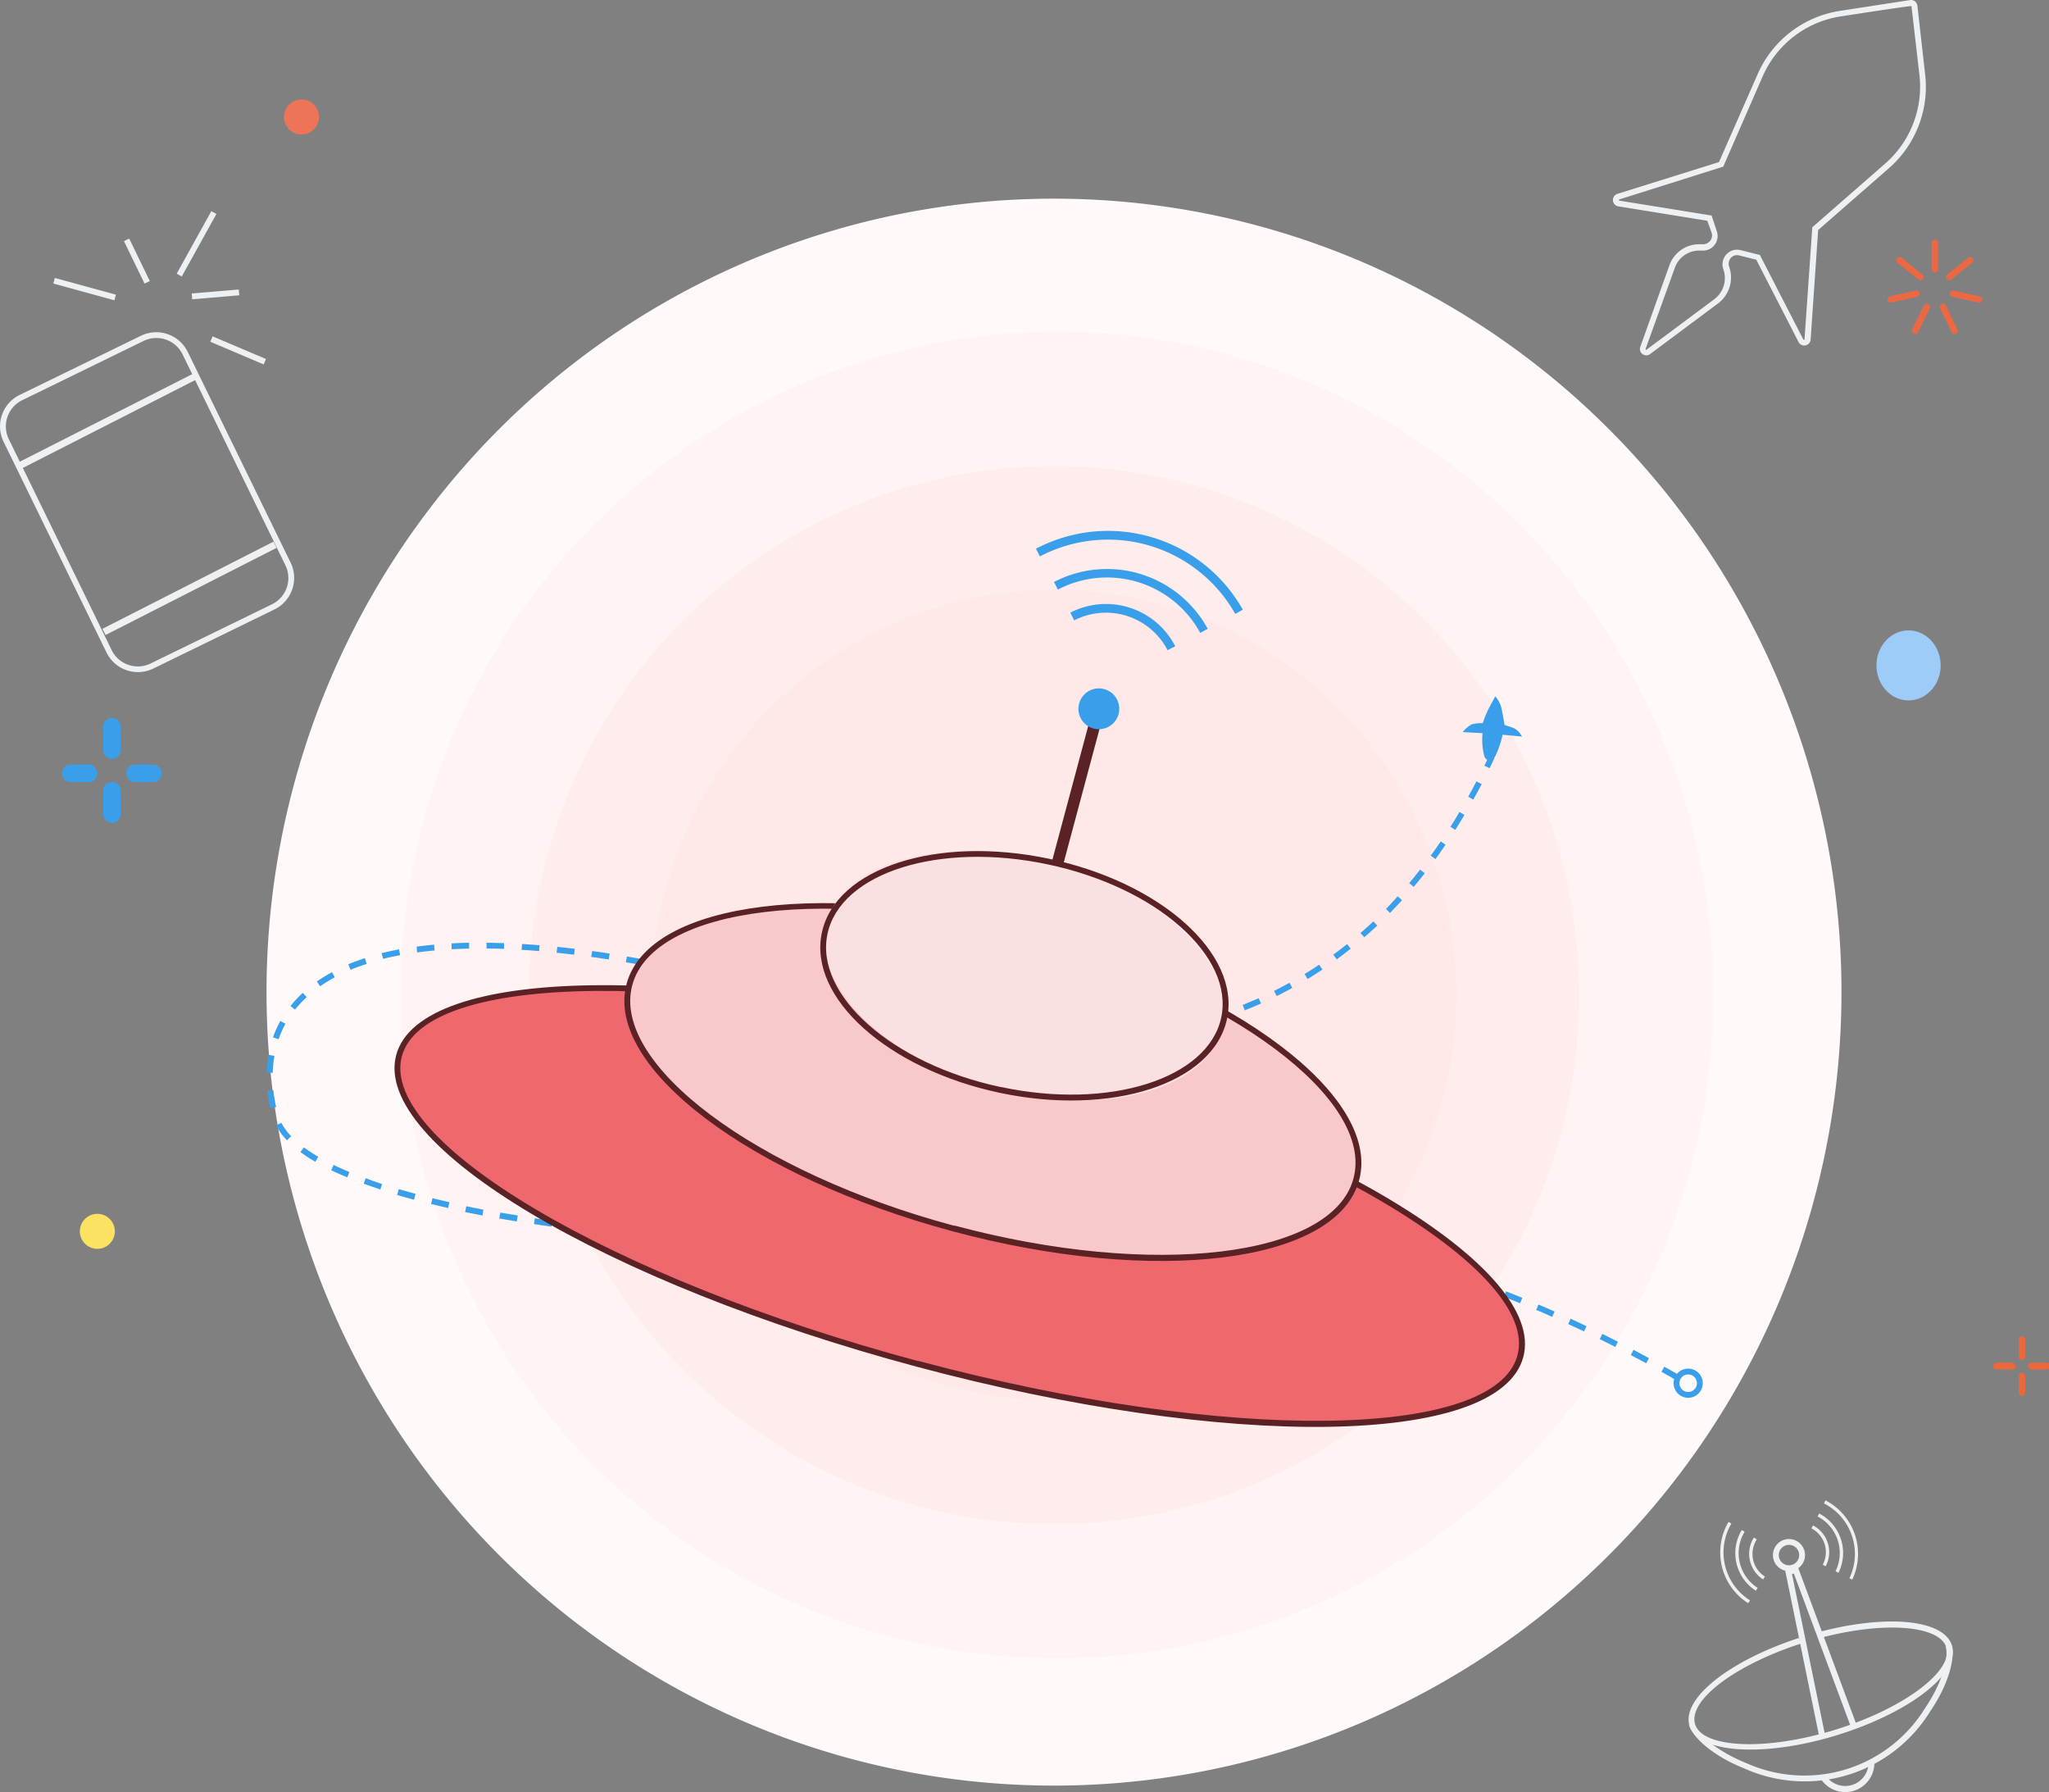 <?xml version="1.0" standalone="no"?><!DOCTYPE svg PUBLIC "-//W3C//DTD SVG 1.1//EN" "http://www.w3.org/Graphics/SVG/1.1/DTD/svg11.dtd"><svg t="1537338268752" class="icon" style="" viewBox="0 0 1171 1024" version="1.1" xmlns="http://www.w3.org/2000/svg" p-id="2623" xmlns:xlink="http://www.w3.org/1999/xlink" width="146.375" height="128"><rect x="0" y="0" width="1171" height="1024" fill="#808080" stroke="none"/><defs><style type="text/css"></style></defs><path d="M152.314 566.89a453.376 450.043 90 1 0 900.086 0 453.376 450.043 90 1 0-900.086 0Z" fill="#FFF9F9" p-id="2624"></path><path d="M228.988 568.557a378.369 375.036 90 1 0 750.071 0 378.369 375.036 90 1 0-750.071 0Z" fill="#FFF3F3" p-id="2625"></path><path d="M302.329 568.557a301.695 300.029 90 1 0 600.057 0 301.695 300.029 90 1 0-600.057 0Z" fill="#FFEDED" p-id="2626"></path><path d="M372.335 568.557a231.689 230.022 90 1 0 460.044 0 231.689 230.022 90 1 0-460.044 0Z" fill="#FFE8E8" p-id="2627"></path><path d="M55.639 703.57m-10.001 0a10.001 10.001 0 1 0 20.002 0 10.001 10.001 0 1 0-20.002 0Z" fill="#FCE163" p-id="2628"></path><path d="M1105.738 136.849a1.834 1.834 0 0 1 1.834 1.834v15.235a1.834 1.834 0 0 1-3.667 0V138.683a1.834 1.834 0 0 1 1.834-1.834z m21.635 10.601a1.834 1.834 0 0 1-0.267 2.6l-11.834 9.568a1.834 1.834 0 1 1-2.3-2.834l11.834-9.601a1.834 1.834 0 0 1 2.567 0.267z m5.401 24.069a1.8 1.8 0 0 1-2.2 1.367l-14.835-3.334a1.81 1.81 0 1 1 0.8-3.534l14.868 3.334a1.867 1.867 0 0 1 1.467 2.167z m-14.968 19.202a1.8 1.8 0 0 1-2.434-0.867l-6.667-13.668a1.857 1.857 0 1 1 3.334-1.633l6.667 13.701a1.834 1.834 0 0 1-0.8 2.467z m-24.136 0a1.834 1.834 0 0 1-0.833-2.467l6.667-13.701a1.857 1.857 0 0 1 3.334 1.633l-6.667 13.668a1.8 1.8 0 0 1-2.4 0.867z m-14.968-19.202a1.867 1.867 0 0 1 1.367-2.2l14.868-3.334a1.834 1.834 0 0 1 2.2 1.367 1.8 1.8 0 0 1-1.367 2.167l-14.868 3.334a1.834 1.834 0 0 1-2.2-1.367z m5.401-24.069a1.834 1.834 0 0 1 2.567-0.267l11.968 9.668a1.834 1.834 0 0 1 0.267 2.567 1.8 1.8 0 0 1-2.567 0.267l-11.868-9.501a1.867 1.867 0 0 1-0.267-2.6z" fill="#EC6842" p-id="2629"></path><path d="M1155.51 763.575a1.834 1.834 0 0 1 1.834 1.834v9.568a1.834 1.834 0 1 1-3.634 0v-9.568a1.834 1.834 0 0 1 1.8-1.834z m0 20.802a1.8 1.8 0 0 1 1.834 1.8v9.568a1.8 1.8 0 0 1-1.834 1.834 1.8 1.8 0 0 1-1.8-1.834v-9.568a1.8 1.8 0 0 1 1.8-1.8z m16.468-3.8a1.9 1.9 0 0 1-1.834 1.9h-9.134a1.9 1.9 0 0 1 0-3.8h9.134a1.9 1.9 0 0 1 1.834 1.9z m-20.002 0a1.9 1.9 0 0 1-1.834 1.9h-9.134a1.9 1.9 0 0 1 0-3.8h9.134a1.9 1.9 0 0 1 1.733 1.9z" fill="#EC673A" p-id="2630"></path><path d="M63.973 410.208a5 5 0 0 1 5 5v13.335a5 5 0 0 1-10.001 0v-13.335a5 5 0 0 1 5-5z m0 36.67a5 5 0 0 1 5 5v13.335a5 5 0 0 1-10.001 0v-13.335a5 5 0 0 1 5-5z m8.334-5a4.634 4.634 0 0 1 4.167-5h11.668a5.067 5.067 0 0 1 0 10.001h-11.668a4.634 4.634 0 0 1-4.167-5z m-36.67 0a4.634 4.634 0 0 1 4.167-5h11.668a5.1 5.1 0 0 1 0 10.001h-11.668a4.634 4.634 0 0 1-4.167-5z" fill="#3A9FEA" p-id="2631"></path><path d="M172.316 66.842m-10.001 0a10.001 10.001 0 1 0 20.002 0 10.001 10.001 0 1 0-20.002 0Z" fill="#ED7457" p-id="2632"></path><path d="M1072.402 380.205a20.002 18.335 90 1 0 36.67 0 20.002 18.335 90 1 0-36.67 0Z" fill="#9DCCF9" p-id="2633"></path><path d="M959.858 785.877c-2.9-1.7-5.801-3.334-8.701-4.967l-1.633 2.9 8.667 4.934z m-17.468-9.834l-8.834-4.767-1.567 2.967 8.801 4.7z m-17.735-9.401l-8.934-4.5-1.467 3 8.901 4.467z m-17.968-8.868c-3.034-1.467-6.034-2.867-9.068-4.267l-1.4 3.034c3 1.367 6.034 2.8 9.034 4.234z m-18.235-8.401c-3.067-1.367-6.134-2.667-9.201-3.967l-1.3 3.067c3.034 1.267 6.101 2.6 9.134 3.967z m-18.435-7.801l-9.334-3.734-1.2 3.134 9.268 3.667z m-18.735-7.267c-3.134-1.167-6.267-2.3-9.434-3.334l-1.1 3.134 9.401 3.334z m-18.935-6.667c-3.334-1.067-6.367-2.067-9.534-3.067l-1 3.167 9.468 3.067z m-19.168-6.001c-3.334-0.933-6.434-1.867-9.634-2.734l-0.9 3.334c3.334 0.867 6.401 1.8 9.601 2.734z m-19.302-5.301c-3.334-0.833-6.467-1.633-9.734-2.4l-0.767 3.334c3.334 0.767 6.467 1.567 9.668 2.4z m-19.502-4.634c-3.334-0.7-6.667-1.4-9.834-2.034l-0.633 3.334c3.334 0.633 6.501 1.333 9.734 2.034z m-19.702-3.9c-3.334-0.567-6.667-1.133-10.001-1.633l-0.533 3.334c3.334 0.533 6.667 1.067 9.834 1.667z m-20.002-3.134l-10.001-1.267-0.367 3.334c3.334 0.367 6.667 0.8 10.001 1.233z m-20.002-2.334c-3.334-0.333-6.667-0.6-10.001-0.867l-0.267 3.334c3.334 0.233 6.667 0.533 10.001 0.867z m-20.002-1.533c-3.334-0.2-6.667-0.367-10.001-0.467v3.334c3.334 0 6.667 0.267 10.001 0.467z m-20.002-0.733h-10.001v3.334h10.001z m-20.002 0c-3.334 0-6.667 0.2-10.001 0.367l0.167 3.334c3.334-0.167 6.667-0.267 10.001-0.367z m-20.002 0.933l-10.001 0.8 0.267 3.334c3.334-0.3 6.667-0.533 10.001-0.767z m-19.802 1.733l-1.7 0.2-8.234 0.9 0.333 3.334 8.267-0.867 1.7-0.2z m-19.835 2.034l-10.001 0.833 0.267 3.334 10.001-0.833z m-20.002 1.6l-10.001 0.633 0.2 3.334 10.001-0.667z m-20.002 1.167l-10.001 0.467 0.167 3.334 10.001-0.467z m-20.002 0.867l-10.001 0.267v3.334l10.001-0.3z m-20.002 0.5h-10.001v3.334h10.001z m-20.002 0.2h-10.001v3.334h10.001z m-20.002 0h-10.001v3.334h10.001z m-20.002-0.4l-10.001-0.3v3.334l10.001 0.3z m-20.002-0.667l-10.001-0.467v3.334l10.001 0.467z m-20.002-0.967l-10.001-0.6-0.2 3.334 10.001 0.6z m-20.002-1.267l-10.001-0.733-0.267 3.334 10.001 0.733z m-20.002-1.567c-3.334-0.267-6.667-0.567-10.001-0.9l-0.3 3.334 10.001 0.9z m-20.002-1.867l-10.001-1.067-0.367 3.334 10.001 1.067z m-20.002-2.234l-10.001-1.233-0.433 3.334 10.001 1.267z m-19.335-2.567l-10.001-1.467-0.5 3.334 10.001 1.467z m-19.735-3.034l-10.001-1.667-0.6 3.334c3.334 0.6 6.667 1.167 10.001 1.7z m-19.669-3.334l-9.768-1.967-0.7 3.334 10.001 1.967z m-19.402-4.3c-3.334-0.733-6.667-1.5-9.701-2.267l-0.8 3.334 9.768 2.3z m-19.369-4.734l-9.601-2.7-0.933 3.334c3.134 0.933 6.367 1.834 9.668 2.7z m-19.102-5.634c-3.334-1.067-6.401-2.167-9.401-3.334l-1.133 3.134c3.034 1.133 6.201 2.2 9.501 3.334z m-18.668-6.867c-3.334-1.333-6.201-2.667-9.034-4.034l-1.433 3c2.867 1.4 5.967 2.767 9.201 4.1z m-17.802-8.701a95.409 95.409 0 0 1-8.234-5.367l-1.967 2.667a87.308 87.308 0 0 0 8.501 5.567z m-15.501-11.734a33.803 33.803 0 0 1-5.634-7.701l-2.967 1.533a37.17 37.17 0 0 0 6.167 8.467z m-8.601-16.668a82.308 82.308 0 0 1-1.6-9.668l-3.334 0.333a82.308 82.308 0 0 0 1.667 10.001z m-1.967-19.535a66.406 66.406 0 0 1 1-9.701l-3.334-0.6a73.34 73.34 0 0 0-1.033 10.201z m3.334-19.202a60.006 60.006 0 0 1 3.967-8.868l-2.934-1.6a60.439 60.439 0 0 0-4.2 9.368z m9.434-16.935a66.673 66.673 0 0 1 6.667-7.167l-2.267-2.434a64.139 64.139 0 0 0-6.967 7.534z m14.368-13.335a82.274 82.274 0 0 1 8.367-5.134l-1.6-2.934a88.375 88.375 0 0 0-8.667 5.334z m17.335-9.401c2.934-1.233 6.001-2.367 9.234-3.334l-1.033-3.334q-4.934 1.6-9.501 3.5z m18.668-6.267q4.7-1.2 9.701-2.1l-0.633-3.334c-3.334 0.633-6.667 1.367-10.001 2.167z m19.402-3.667c3.334-0.433 6.667-0.833 10.001-1.133l-0.3-3.334c-3.334 0.333-6.667 0.7-10.001 1.167z m19.702-1.834c3.334-0.167 6.667-0.3 10.001-0.367v-3.334c-3.334 0-6.667 0.2-10.001 0.367z m20.002-0.4c3.334 0 6.667 0 10.001 0.233v-3.334c-3.334 0-6.667-0.2-10.001-0.233z m20.002 0.733c3.334 0.2 6.667 0.433 10.001 0.733l0.267-3.334c-3.334-0.3-6.667-0.533-10.001-0.733z m20.002 1.667l10.001 1.1 0.4-3.334c-3.334-0.4-6.667-0.8-10.001-1.133z m19.802 2.4c3.334 0.433 6.667 0.933 10.001 1.433l0.533-3.334c-3.334-0.533-6.667-1.033-10.001-1.467z m19.769 3.067c3.334 0.533 6.667 1.1 10.001 1.733l0.6-3.334-10.001-1.733z m19.635 3.567l9.768 2 0.667-3.334-9.801-2z m19.502 4.067l9.734 2.2 0.767-3.334-9.801-2.2z m19.502 4.5c3.334 0.767 6.434 1.533 9.701 2.367l0.8-3.334-9.701-2.4z m19.369 4.9l9.668 2.534 0.867-3.334-9.701-2.534z m19.202 5.134l9.601 2.7 0.933-3.334-9.668-2.7z m19.335 5.367c3.334 0.9 6.467 1.733 9.668 2.567l0.833-3.334-9.634-2.534z m19.402 4.934c3.334 0.8 6.667 1.533 9.768 2.267l0.733-3.334c-3.334-0.7-6.467-1.467-9.734-2.234z m19.602 4.334l10.001 1.9 0.6-3.334-9.801-1.9z m19.769 3.634c3.334 0.567 6.667 1.067 10.001 1.533l0.5-3.334-10.001-1.5z m20.002 2.867c3.334 0.433 6.667 0.8 10.001 1.133l0.333-3.334c-3.334-0.333-6.667-0.733-10.001-1.133z m20.002 2.034c3.334 0.267 6.667 0.5 10.001 0.667l0.2-3.334c-3.334 0-6.667-0.4-10.001-0.667z m20.002 1.1h10.001v-3.334h-10.001z m20.002 0c3.334 0 6.667-0.233 10.001-0.4v-3.334c-3.334 0.167-6.667 0.3-10.001 0.4z m20.002-1.1c3.334-0.3 6.667-0.633 10.001-1l-0.4-3.334q-4.9 0.6-10.001 1z m20.002-2.334c3.334-0.533 6.667-1.067 10.001-1.7l-0.633-3.334c-3.334 0.6-6.501 1.167-9.801 1.667z m19.835-3.734c3.334-0.733 6.667-1.533 9.768-2.367l-0.833-3.334c-3.334 0.833-6.401 1.633-9.668 2.367z m19.502-5.167c3.334-0.967 6.401-2.034 9.568-3.134l-1.1-3.134c-3.134 1.067-6.267 2.1-9.434 3.1z m19.068-6.667q4.7-1.867 9.301-3.9l-1.367-3.034c-3.034 1.333-6.067 2.6-9.168 3.834z m18.235-8.134c3-1.5 5.967-3.067 8.901-4.667l-1.6-2.934c-2.9 1.6-5.834 3.134-8.801 4.634z m17.635-9.734c2.867-1.767 5.701-3.567 8.501-5.434l-1.867-2.767c-2.734 1.834-5.534 3.634-8.367 5.334z m16.668-11.234c2.7-2 5.367-4.034 8.001-6.134l-2.1-2.6c-2.567 2.067-5.2 4.067-7.867 6.034z m15.768-12.635c2.5-2.2 5-4.434 7.434-6.667l-2.267-2.4c-2.434 2.267-4.867 4.5-7.367 6.667z m14.668-13.868q3.334-3.534 6.901-7.301l-2.467-2.267c-2.234 2.467-4.5 4.9-6.667 7.234z m13.535-14.935c2.134-2.534 4.267-5.134 6.334-7.801l-2.634-2.067c-2.034 2.634-4.134 5.2-6.234 7.734z m12.435-15.868c1.967-2.7 3.9-5.434 5.801-8.234l-2.767-1.867c-1.867 2.734-3.767 5.467-5.734 8.134z m11.334-16.668c1.8-2.834 3.534-5.667 5.267-8.567l-2.867-1.7c-1.7 2.867-3.334 5.701-5.2 8.467z m10.301-17.335c1.6-2.9 3.334-5.867 4.767-8.868l-2.967-1.533c-1.533 2.967-3.1 5.901-4.7 8.768z m9.334-17.902c0.933-1.967 1.9-3.967 2.834-5.967l-3-1.4-2.834 5.901z" fill="#3A9FEA" p-id="2634"></path><path d="M964.792 798.679a8.334 8.334 0 1 1 8.334-8.334 8.334 8.334 0 0 1-8.334 8.334z m0-3.334a5 5 0 1 0-5-5 5 5 0 0 0 5 5z" fill="#3A9FEA" p-id="2635"></path><path d="M524.273 779.26a331.698 93.342 15 1 0 48.317-180.323 331.698 93.342 15 1 0-48.317 180.323Z" fill="#EF686D" p-id="2636"></path><path d="M523.85 780.91c-177.917-47.671-311.13-126.679-297.428-178.05s168.683-53.172 346.7-5.501 311.163 126.845 297.428 178.084-168.783 53.138-346.7 5.467z m0.867-3.334c175.95 47.138 329.565 45.204 342.499-3.134s-119.078-126.845-295.061-173.983-329.531-45.238-342.499 3.134 119.078 126.945 295.061 174.117z" fill="#5A2224" p-id="2637"></path><path d="M544.957 701.993a215.02 86.675 15 1 0 44.866-167.443 215.02 86.675 15 1 0-44.866 167.443Z" fill="#F8C8CB" p-id="2638"></path><path d="M544.552 703.57c-115.511-30.97-199.186-93.876-186.451-141.413s116.678-60.206 232.189-29.236 199.186 93.876 186.451 141.413-116.678 60.272-232.189 29.236z m0.867-3.334c113.877 30.536 216.054 18.068 228.088-26.869s-70.207-106.677-184.084-137.346-216.054-18.068-228.088 26.903 70.207 106.977 184.084 137.48z" fill="#5A2224" p-id="2639"></path><path d="M568.166 621.925a116.678 66.673 15 1 0 34.512-128.802 116.678 66.673 15 1 0-34.512 128.802Z" fill="#FBE0E2" p-id="2640"></path><path d="M571.221 624.395c-63.806-13.568-109.444-54.272-101.543-91.442s66.14-55.805 130.012-42.237 109.444 54.272 101.543 91.442-66.206 55.805-130.012 42.237z m0.7-3.334c62.239 13.335 118.578-4.8 126.012-39.67s-36.67-74.274-99.009-87.475-118.578 4.8-126.012 39.67 36.737 74.307 99.009 87.542z" fill="#5A2224" p-id="2641"></path><path d="M601.044 492.723l23.296-86.942 6.441 1.727-23.296 86.942z" fill="#5A2224" p-id="2642"></path><path d="M627.993 405.008m-11.668 0a11.668 11.668 0 1 0 23.336 0 11.668 11.668 0 1 0-23.336 0Z" fill="#3A9FEA" p-id="2643"></path><path d="M710.268 348.369l-4.3 2.434a83.541 83.541 0 0 0-111.644-32.87l-2.3-4.4a88.442 88.442 0 0 1 118.245 34.803z m-20.002 10.901l-4.334 2.367a60.606 60.606 0 0 0-81.341-24.769l-2.234-4.334a65.573 65.573 0 0 1 87.808 26.669z m-18.602 10.001l-4.4 2.234a39.637 39.637 0 0 0-53.338-17.035l-2.267-4.4a44.504 44.504 0 0 1 60.006 19.202z" fill="#3A9FEA" p-id="2644"></path><path d="M835.913 418.309a17.335 17.335 0 0 1 5.267-4.467 22.335 22.335 0 0 1 6.201-0.633 57.906 57.906 0 0 1 3.567-8.667q2.067-3.867 3.6-6.667a16.002 16.002 0 0 1 3.7 7.567c0.633 3.034 1.167 5.967 1.6 8.834a54.972 54.972 0 0 1 5.834 2 11.668 11.668 0 0 1 4.134 4.6l-11.068-1.067a54.739 54.739 0 0 1-4.3 12.468c-1.433 2.034-4.7 3.334-6.101 0a36.937 36.937 0 0 1-1.067-13.335z" fill="#3A9FEA" p-id="2645"></path><path d="M66.273 168.385L31.336 158.818l-0.867 3.2 34.903 9.568 0.9-3.2zM103.877 157.984l19.802-35.737-2.9-1.6-19.802 35.737 2.9 1.6zM120.178 195.255l30.503 12.968 1.333-3.1-30.503-12.935-1.333 3.067zM85.608 160.585l-11.768-24.269-3 1.467 11.768 24.269 3-1.467zM109.844 171.019l26.903-2.3-0.3-3.3-26.869 2.267 0.267 3.334zM12.701 228.658a16.668 16.668 0 0 0-7.667 22.269l58.772 120.511a16.668 16.668 0 0 0 22.269 7.667l69.373-33.837a16.668 16.668 0 0 0 7.667-22.269L104.343 202.489a16.668 16.668 0 0 0-22.302-7.667z m-1.467-3l69.373-33.837a20.002 20.002 0 0 1 26.669 9.234l58.839 120.478a20.002 20.002 0 0 1-9.234 26.669l-69.34 33.837a20.002 20.002 0 0 1-26.669-9.201L2.034 252.393a20.002 20.002 0 0 1 9.201-26.736z" fill="#EDF1F4" p-id="2646"></path><path d="M11.968 267.928l101.243-51.605-1.8-3.334L10.168 264.394z m144.314 41.571l-97.743 49.805 1.8 3.534L158.082 313.032z" fill="#EDF1F4" p-id="2647"></path><path d="M1004.462 42.44a61.606 61.606 0 0 1 47.138-36.237l40.004-6.167a3.7 3.7 0 0 1 4.2 3.334l4.434 39.404a61.673 61.673 0 0 1-20.735 53.338l-40.437 35.337-4.3 62.639a3.667 3.667 0 0 1-3.9 3.334 3.7 3.7 0 0 1-3-2l-24.169-47.038-9.568-2.4a5.134 5.134 0 0 0-2.834 0 4.967 4.967 0 0 0-3.1 6.334 18.535 18.535 0 0 1-6.267 21.002l-38.837 28.936a3.634 3.634 0 0 1-5.634-4.167l16.668-46.671a18.068 18.068 0 0 1 16.935-11.868h2.234a4.967 4.967 0 0 0 1.567-0.233 5 5 0 0 0 3.334-6.334l-2.467-6.834-50.872-8.234a3.667 3.667 0 0 1-3.034-4.2 3.7 3.7 0 0 1 2.5-2.934l58.072-18.168z m-79.141 71.54c-0.267 0.433 0 0.6 0 0.633l52.872 8.567 3 9.068a8.334 8.334 0 0 1-5.334 10.534 8.467 8.467 0 0 1-2.6 0.4h-2.234a14.701 14.701 0 0 0-13.801 9.668l-16.835 46.671c0.3 0.467 0.4 0.433 0.5 0.367l38.837-28.936a15.035 15.035 0 0 0 5.234-16.868 8.434 8.434 0 0 1 5.067-10.968 8.667 8.667 0 0 1 4.7-0.2l11.034 2.767 24.869 48.371c0.433 0.2 0.6 0 0.633 0l4.467-64.206 41.604-36.337a58.306 58.306 0 0 0 19.635-50.471l-4.567-39.537q-0.4-0.3-40.437 5.867a58.372 58.372 0 0 0-44.604 34.27l-22.535 51.572z" fill="#EDF1F4" p-id="2648"></path><path d="M1040.932 1016.933a16.668 16.668 0 0 0 30.27-10.234h-3.334a13.335 13.335 0 0 1-24.202 8.167zM1023.297 896.388l-2.367 3.867 2.967-0.867z m4.834 1.8l-4.034-2.034 1.067 2.9z m-2.967 0.867l32.87 88.342 3.334-0.9-34.037-91.509-7.167 2.067 19.602 95.609 3.334-0.9-18.968-92.375z m-1.067-2.9l4.034 2.034-2.967 0.867z m-0.8 0.233l-2.367 3.867 2.967-0.867z m34.737 91.009l3.334-0.9-34.037-91.509-7.167 2.067 19.602 95.609 3.334-0.9-18.968-92.375 1.267-0.333z" fill="#EDF1F4" p-id="2649"></path><path d="M1022.397 897.721a9.168 9.168 0 1 1 9.168-9.168 9.168 9.168 0 0 1-9.168 9.168z m0-3.334a5.834 5.834 0 1 0-5.834-5.834 5.867 5.867 0 0 0 5.834 5.834zM1028.164 935.892c-39.57 12.868-67.373 34.57-62.606 50.205s42.304 18.168 83.675 5.534 71.24-35.237 66.306-51.372c-4.667-15.201-38.07-17.968-76.907-7.501l0.867 3.334c37.204-10.001 68.973-7.401 72.84 5.234 4.134 13.335-24.369 35.07-64.073 47.204s-75.374 10.201-79.508-3.334 22.502-33.737 60.439-46.071z" fill="#EDF1F4" p-id="2650"></path><path d="M965.292 985.563c2.534 8.301 15.401 18.502 31.803 25.002a84.308 84.308 0 0 0 105.777-32.336c10.001-14.568 14.901-30.236 12.368-38.537l-3.334 0.967c2.167 7.134-2.534 21.902-11.968 35.703a80.941 80.941 0 0 1-101.776 31.103c-15.535-6.167-27.703-15.768-30.003-22.902z" fill="#EDF1F4" p-id="2651"></path><path d="M1058.667 902.622l-1.733-0.833a32.403 32.403 0 0 0-14.535-42.771l0.867-1.733a34.403 34.403 0 0 1 15.268 45.338z m-7.967-3.967l-1.7-0.867a23.569 23.569 0 0 0-10.234-31.303l0.9-1.7a25.502 25.502 0 0 1 11.034 33.87z m-7.301-3.7l-1.7-0.9a15.335 15.335 0 0 0-6.467-20.769l0.9-1.7a17.268 17.268 0 0 1 7.267 23.336zM987.861 869.585l1.633 0.967a32.37 32.37 0 0 0 10.634 43.871l-1.033 1.633a34.337 34.337 0 0 1-11.234-46.471z m7.567 4.634l1.633 1a23.536 23.536 0 0 0 7.434 32.07l-1.033 1.633a25.502 25.502 0 0 1-8.034-34.703z m6.934 4.3l1.633 1.067a15.335 15.335 0 0 0 4.634 21.235l-1.033 1.633a17.368 17.368 0 0 1-5.234-23.936z" fill="#EDF1F4" p-id="2652"></path></svg>